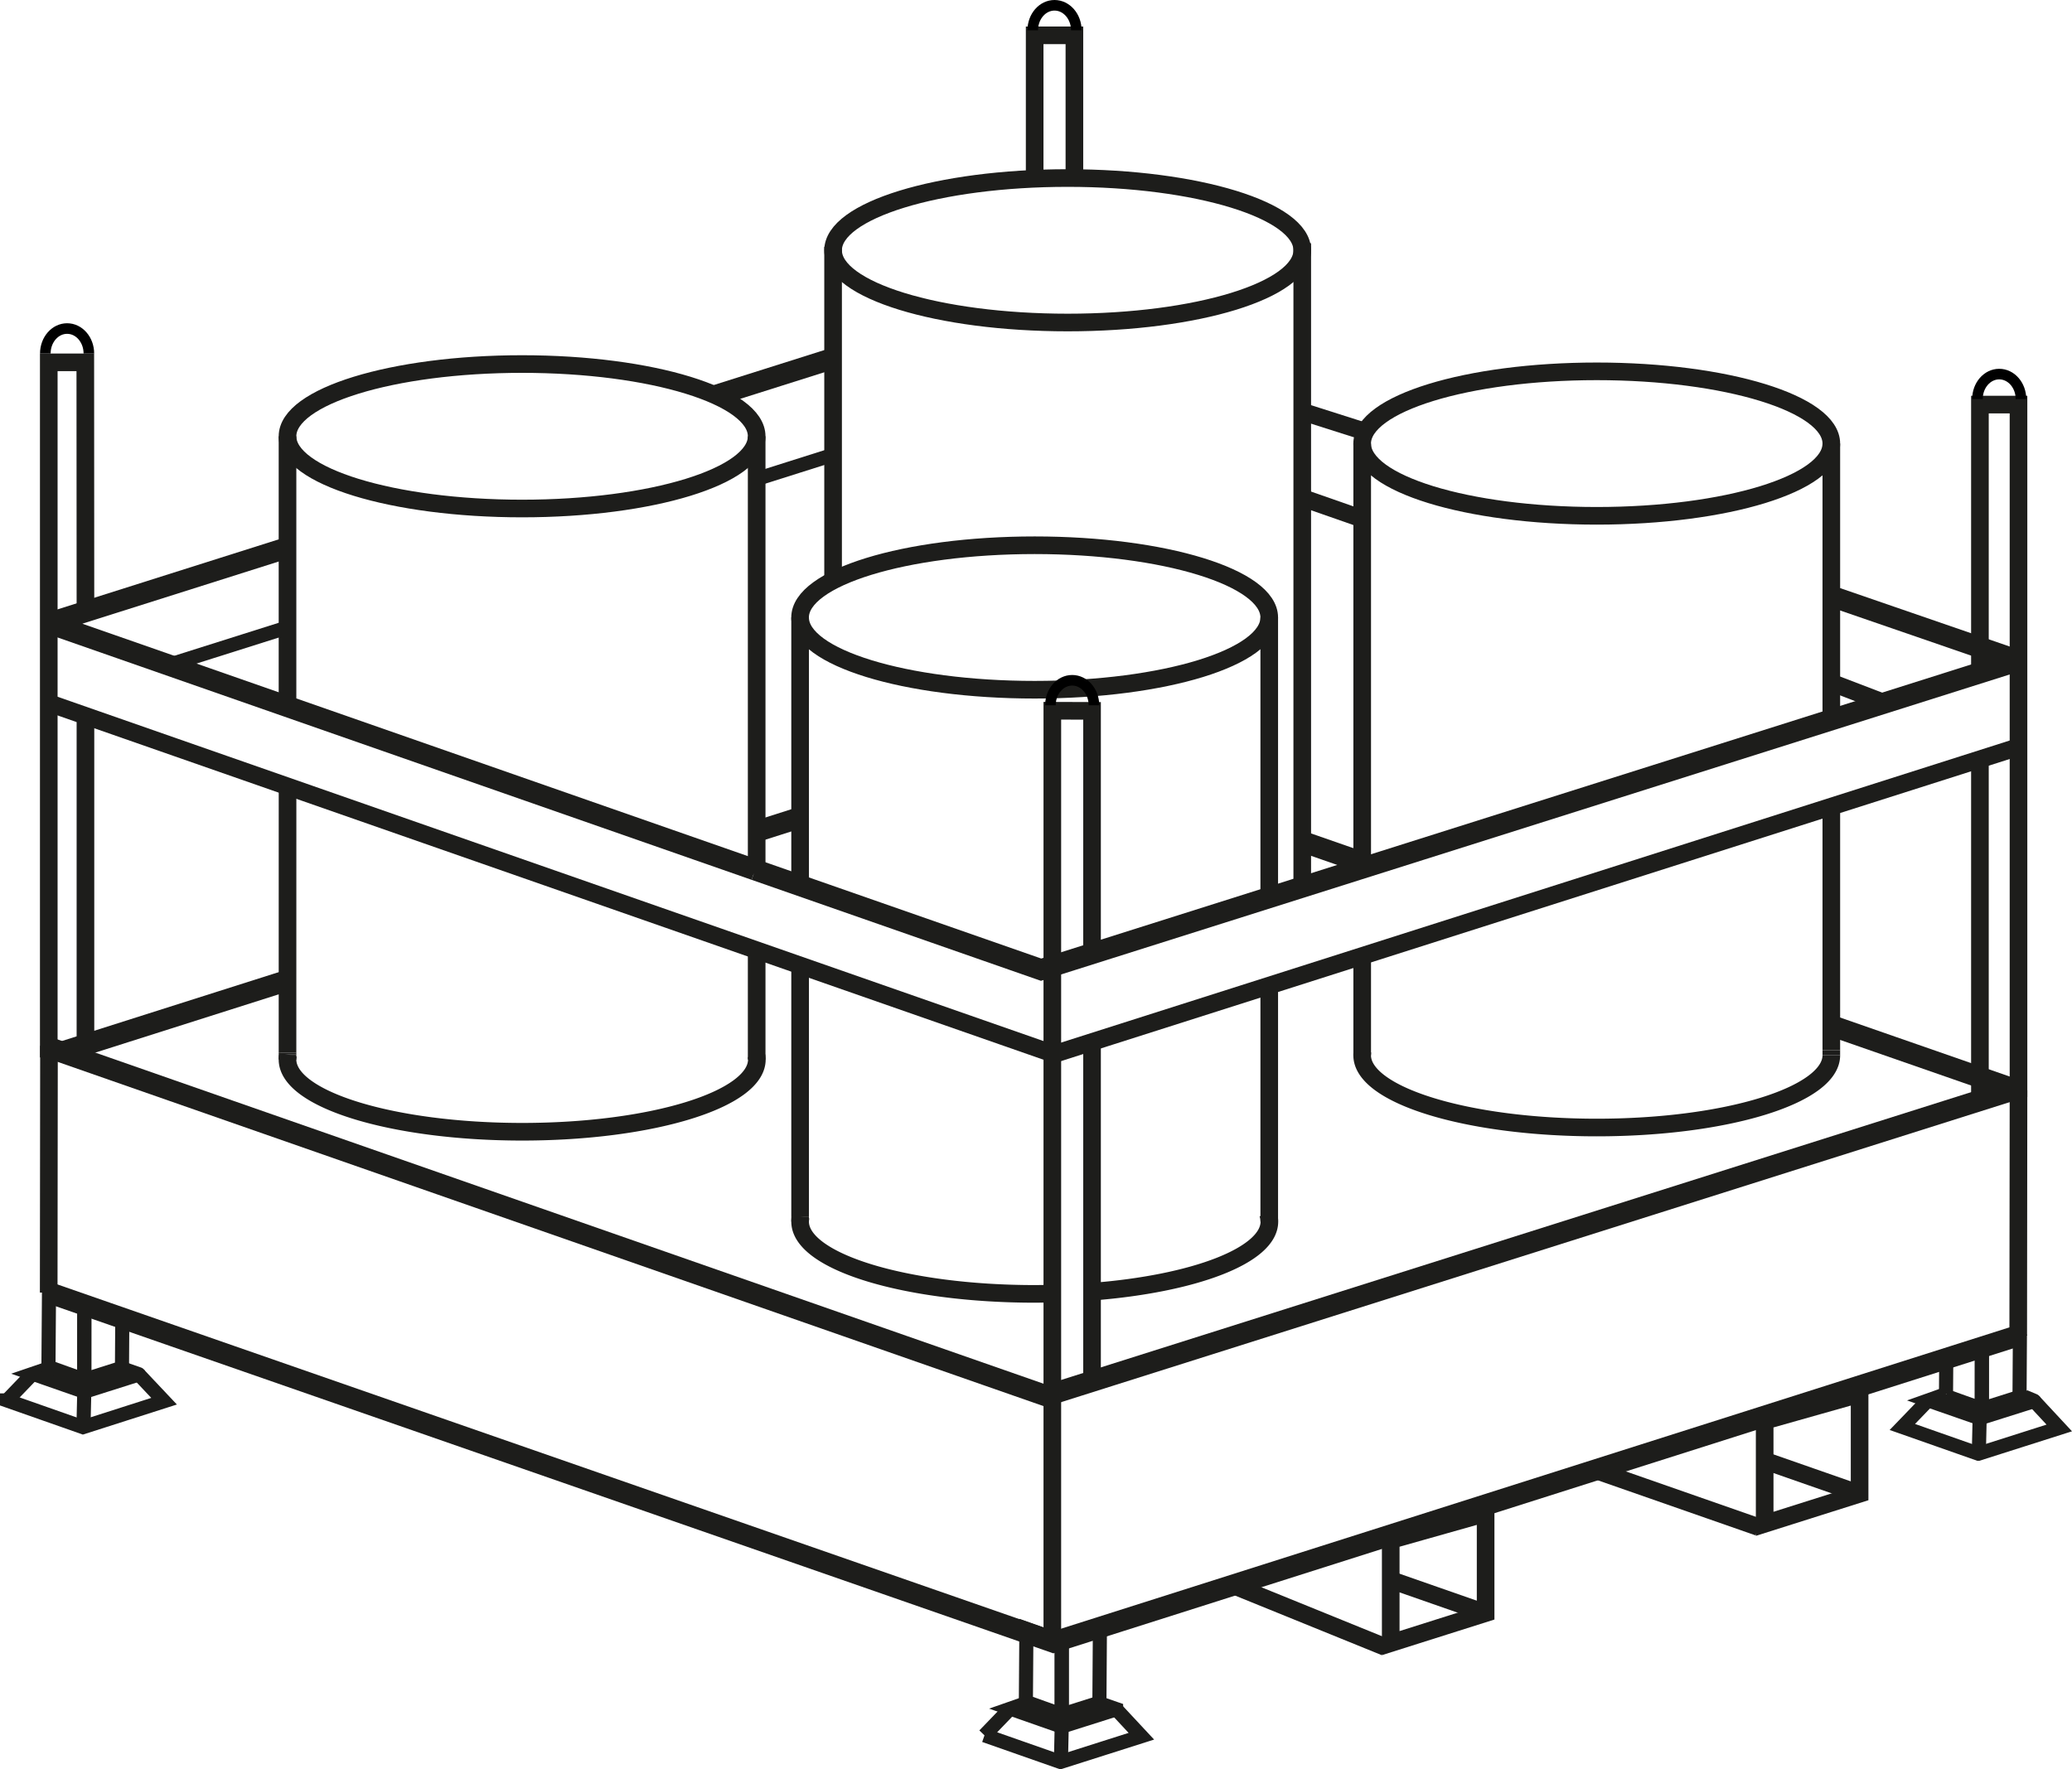 <svg id="Calque_1" data-name="Calque 1" xmlns="http://www.w3.org/2000/svg" viewBox="0 0 587.56 501.8"><defs><style>.cls-1,.cls-2,.cls-4,.cls-5{fill:none;}.cls-1,.cls-2,.cls-3,.cls-4{stroke:#1d1d1b;}.cls-1,.cls-2,.cls-3,.cls-4,.cls-5{stroke-miterlimit:10;}.cls-1{stroke-width:6px;}.cls-2,.cls-3{stroke-width:5px;}.cls-3{fill:#1d1d1b;}.cls-4{stroke-width:4px;}.cls-5{stroke:#000;stroke-width:3px;}</style></defs><polyline class="cls-1" points="570.54 309.27 296.64 395.92 13.83 297.14"/><path class="cls-1" d="M165.43,510.2" transform="translate(60.53 -400.55)"/><path class="cls-1" d="M153.59,647.28-45.17,577.85a.54.54,0,0,1,0-1L21,555.89" transform="translate(60.53 -400.55)"/><path class="cls-1" d="M459.48,569.92l50,17.23a.81.81,0,0,1,0,1.53L234.69,675.6l-81.1-28.32" transform="translate(60.53 -400.55)"/><line class="cls-1" x1="202.97" y1="112.18" x2="235.44" y2="101.91"/><polyline class="cls-1" points="572.31 378.86 298.74 465.81 13.81 366.64"/><line class="cls-1" x1="520.64" y1="291.39" x2="573.61" y2="309.83"/><path class="cls-1" d="M460.11,691.93" transform="translate(60.53 -400.55)"/><line class="cls-1" x1="368.91" y1="238.58" x2="384.73" y2="244.09"/><path class="cls-1" d="M308.38,639.13" transform="translate(60.53 -400.55)"/><line class="cls-1" x1="213.26" y1="236.23" x2="228" y2="231.54"/><path class="cls-1" d="M137.44,641.63" transform="translate(60.53 -400.55)"/><line class="cls-1" x1="17.51" y1="298.45" x2="80.84" y2="278.32"/><polyline class="cls-2" points="304.67 50.5 304.67 10.02 293.4 10.02 293.4 50.5"/><line class="cls-2" x1="561.45" y1="215.11" x2="561.45" y2="313.09"/><path class="cls-2" d="M500.92,615.66" transform="translate(60.53 -400.55)"/><polyline class="cls-2" points="572.39 311.17 572.39 114.76 561.45 114.76 561.45 183.58 561.45 192.02"/><polyline class="cls-2" points="309.67 272.66 309.67 201.64 298.41 201.6 298.41 397.9 298.41 467.81"/><line class="cls-2" x1="309.67" y1="391.09" x2="309.67" y2="295.65"/><polyline class="cls-2" points="13.83 299.94 13.83 102.77 24.19 102.77 24.23 174.57"/><line class="cls-2" x1="24.23" y1="299.86" x2="24.23" y2="203.73"/><ellipse class="cls-2" cx="452.79" cy="125.82" rx="66.52" ry="20.49"/><path class="cls-2" d="M458.78,699.88c0,11.31-29.78,20.49-66.52,20.49s-66.52-9.18-66.52-20.49a6.43,6.43,0,0,1,.12-1.24" transform="translate(60.53 -400.55)"/><ellipse class="cls-2" cx="302.76" cy="70.99" rx="66.52" ry="20.49"/><ellipse class="cls-2" cx="148.05" cy="123.75" rx="66.52" ry="20.49"/><path class="cls-2" d="M154,700a6.56,6.56,0,0,1,.09,1.08c0,11.32-29.78,20.49-66.52,20.49S21,712.41,21,701.09a6.5,6.5,0,0,1,.15-1.39" transform="translate(60.53 -400.55)"/><ellipse class="cls-2" cx="293.4" cy="175.15" rx="66.52" ry="20.49"/><path class="cls-2" d="M237.88,767.5c-1.66,0-3.32.06-5,.06-36.73,0-66.52-9.18-66.52-20.49a6.26,6.26,0,0,1,.18-1.49" transform="translate(60.53 -400.55)"/><path class="cls-2" d="M299,744.71a6.93,6.93,0,0,1,.43,2.36c0,9.59-21.4,17.64-50.3,19.87" transform="translate(60.53 -400.55)"/><line class="cls-2" x1="519.31" y1="297.89" x2="519.31" y2="299.33"/><line class="cls-2" x1="519.31" y1="229.75" x2="519.31" y2="297.89"/><line class="cls-2" x1="519.31" y1="125.82" x2="519.31" y2="204.6"/><line class="cls-2" x1="386.28" y1="272.27" x2="386.28" y2="299.33"/><path class="cls-2" d="M325.74,675" transform="translate(60.53 -400.55)"/><path class="cls-2" d="M325.74,647" transform="translate(60.53 -400.55)"/><line class="cls-2" x1="386.28" y1="125.82" x2="386.28" y2="246.46"/><line class="cls-2" x1="359.92" y1="279.87" x2="359.92" y2="346.52"/><line class="cls-2" x1="359.92" y1="175.15" x2="359.92" y2="254.72"/><line class="cls-2" x1="226.89" y1="345.05" x2="226.89" y2="346.52"/><line class="cls-2" x1="226.89" y1="274.52" x2="226.89" y2="345.05"/><line class="cls-2" x1="226.89" y1="175.15" x2="226.89" y2="251.34"/><path class="cls-2" d="M169,519.29" transform="translate(60.53 -400.55)"/><line class="cls-2" x1="214.57" y1="247.91" x2="214.57" y2="123.75"/><line class="cls-2" x1="214.57" y1="300.55" x2="214.57" y2="269.17"/><line class="cls-2" x1="81.53" y1="299.4" x2="81.53" y2="300.55"/><line class="cls-2" x1="81.53" y1="299.12" x2="81.53" y2="299.4"/><line class="cls-2" x1="81.53" y1="298.59" x2="81.53" y2="299.12"/><line class="cls-2" x1="81.54" y1="223.56" x2="81.53" y2="298.59"/><path class="cls-2" d="M20.9,627.78" transform="translate(60.53 -400.55)"/><path class="cls-2" d="M21,601" transform="translate(60.53 -400.55)"/><line class="cls-2" x1="81.53" y1="123.75" x2="81.53" y2="200.47"/><line class="cls-2" x1="236.24" y1="69.99" x2="236.24" y2="165.09"/><line class="cls-2" x1="369.28" y1="68.99" x2="369.28" y2="250.05"/><path class="cls-2" d="M511.78,779.4l.08-69.58Z" transform="translate(60.53 -400.55)"/><path class="cls-2" d="M-46.72,767.19l.08-70Z" transform="translate(60.53 -400.55)"/><line class="cls-3" x1="369.11" y1="116.7" x2="386.11" y2="122.11"/><polyline class="cls-2" points="13.77 199.39 298.9 298.99 571.96 212.01"/><line class="cls-2" x1="527.33" y1="423.71" x2="500.41" y2="414.31"/><line class="cls-2" x1="420.41" y1="457.25" x2="393.5" y2="447.85"/><polygon class="cls-2" points="500.41 403 527.33 395.39 527.33 423.71 500.41 432.23 500.41 403"/><polygon class="cls-2" points="394.37 436.84 421.28 429.23 421.28 457.55 394.37 466.07 394.37 436.84"/><line class="cls-2" x1="498.65" y1="433.15" x2="452.36" y2="416.98"/><line class="cls-2" x1="392.77" y1="467.17" x2="348.29" y2="449.1"/><line class="cls-2" x1="519.31" y1="193.62" x2="534.39" y2="199.39"/><line class="cls-2" x1="384.73" y1="146.61" x2="369.28" y2="141.21"/><path class="cls-4" d="M512.15,796.42l4.11,1.44a.06.06,0,0,1,0,.11l-15.42,4.87-14.57-5.08a0,0,0,0,1,0,0l5-1.78" transform="translate(60.53 -400.55)"/><line class="cls-4" x1="561.14" y1="412.34" x2="561.37" y2="402.3"/><polyline class="cls-4" points="576.83 397.38 583.95 405.04 561.02 412.34 561.01 412.34 539.45 404.76 546.74 397.19"/><path class="cls-4" d="M251.59,883.79l4.37,1.52s0,.1,0,.11l-15.42,4.88L226,885.2s0,0,0,0L230,883.8" transform="translate(60.53 -400.55)"/><path class="cls-4" d="M251.59,883.79" transform="translate(60.53 -400.55)"/><path class="cls-4" d="M230,883.8" transform="translate(60.53 -400.55)"/><line class="cls-4" x1="300.85" y1="499.8" x2="301.07" y2="489.76"/><line class="cls-4" x1="286.45" y1="484.65" x2="279.16" y2="492.22"/><path class="cls-4" d="M256,885.38l7.13,7.65h0l-22.94,7.3h0l-21.54-7.56s0,0,0,0l0,0" transform="translate(60.53 -400.55)"/><line class="cls-4" x1="236.24" y1="129.01" x2="214.13" y2="136.01"/><line class="cls-4" x1="81.53" y1="177.96" x2="47.79" y2="188.63"/><polyline class="cls-4" points="551.83 395.38 551.83 395.99 561.98 399.62 562 382.21"/><line class="cls-4" x1="551.91" y1="384.96" x2="551.83" y2="395.38"/><polyline class="cls-4" points="572.68 396.23 562 399.62 562 382.21"/><line class="cls-4" x1="572.79" y1="378.53" x2="572.68" y2="396.23"/><polygon class="cls-4" points="291.06 462 290.91 482.72 301.07 486.35 301.08 465.54 291.06 462"/><polygon class="cls-4" points="301.08 486.35 301.08 465.63 311.9 462.14 311.76 482.96 301.08 486.35"/><path class="cls-4" d="M-27.08,788.28l5.87,2.05a.06.06,0,0,1,0,.11l-15.42,4.88-14.6-5.1a0,0,0,0,1,0,0l5.85-2" transform="translate(60.53 -400.55)"/><line class="cls-4" x1="23.67" y1="404.81" x2="23.9" y2="394.77"/><line class="cls-4" x1="9.27" y1="389.66" x2="1.98" y2="397.24"/><path class="cls-4" d="M-21.17,790.4-14,798v0L-37,805.36h0l-21.54-7.57v0h.06" transform="translate(60.53 -400.55)"/><polygon class="cls-4" points="13.89 367.01 13.74 387.73 23.89 391.37 23.91 370.55 13.89 367.01"/><polyline class="cls-4" points="34.67 375.32 34.59 387.97 23.91 391.37 23.91 370.64"/><path class="cls-5" d="M-47.68,500.83c0-3.92,2.77-7.09,6.18-7.09s6.17,3.17,6.17,7.09" transform="translate(60.53 -400.55)"/><path class="cls-5" d="M232.33,409.13c0-3.91,2.77-7.08,6.17-7.08s6.18,3.17,6.18,7.08" transform="translate(60.53 -400.55)"/><path class="cls-5" d="M500.22,513.75c0-3.92,2.76-7.09,6.17-7.09s6.17,3.17,6.17,7.09" transform="translate(60.53 -400.55)"/><path class="cls-5" d="M237.34,600.6c0-3.92,2.76-7.09,6.17-7.09s6.17,3.17,6.17,7.09" transform="translate(60.53 -400.55)"/></svg>